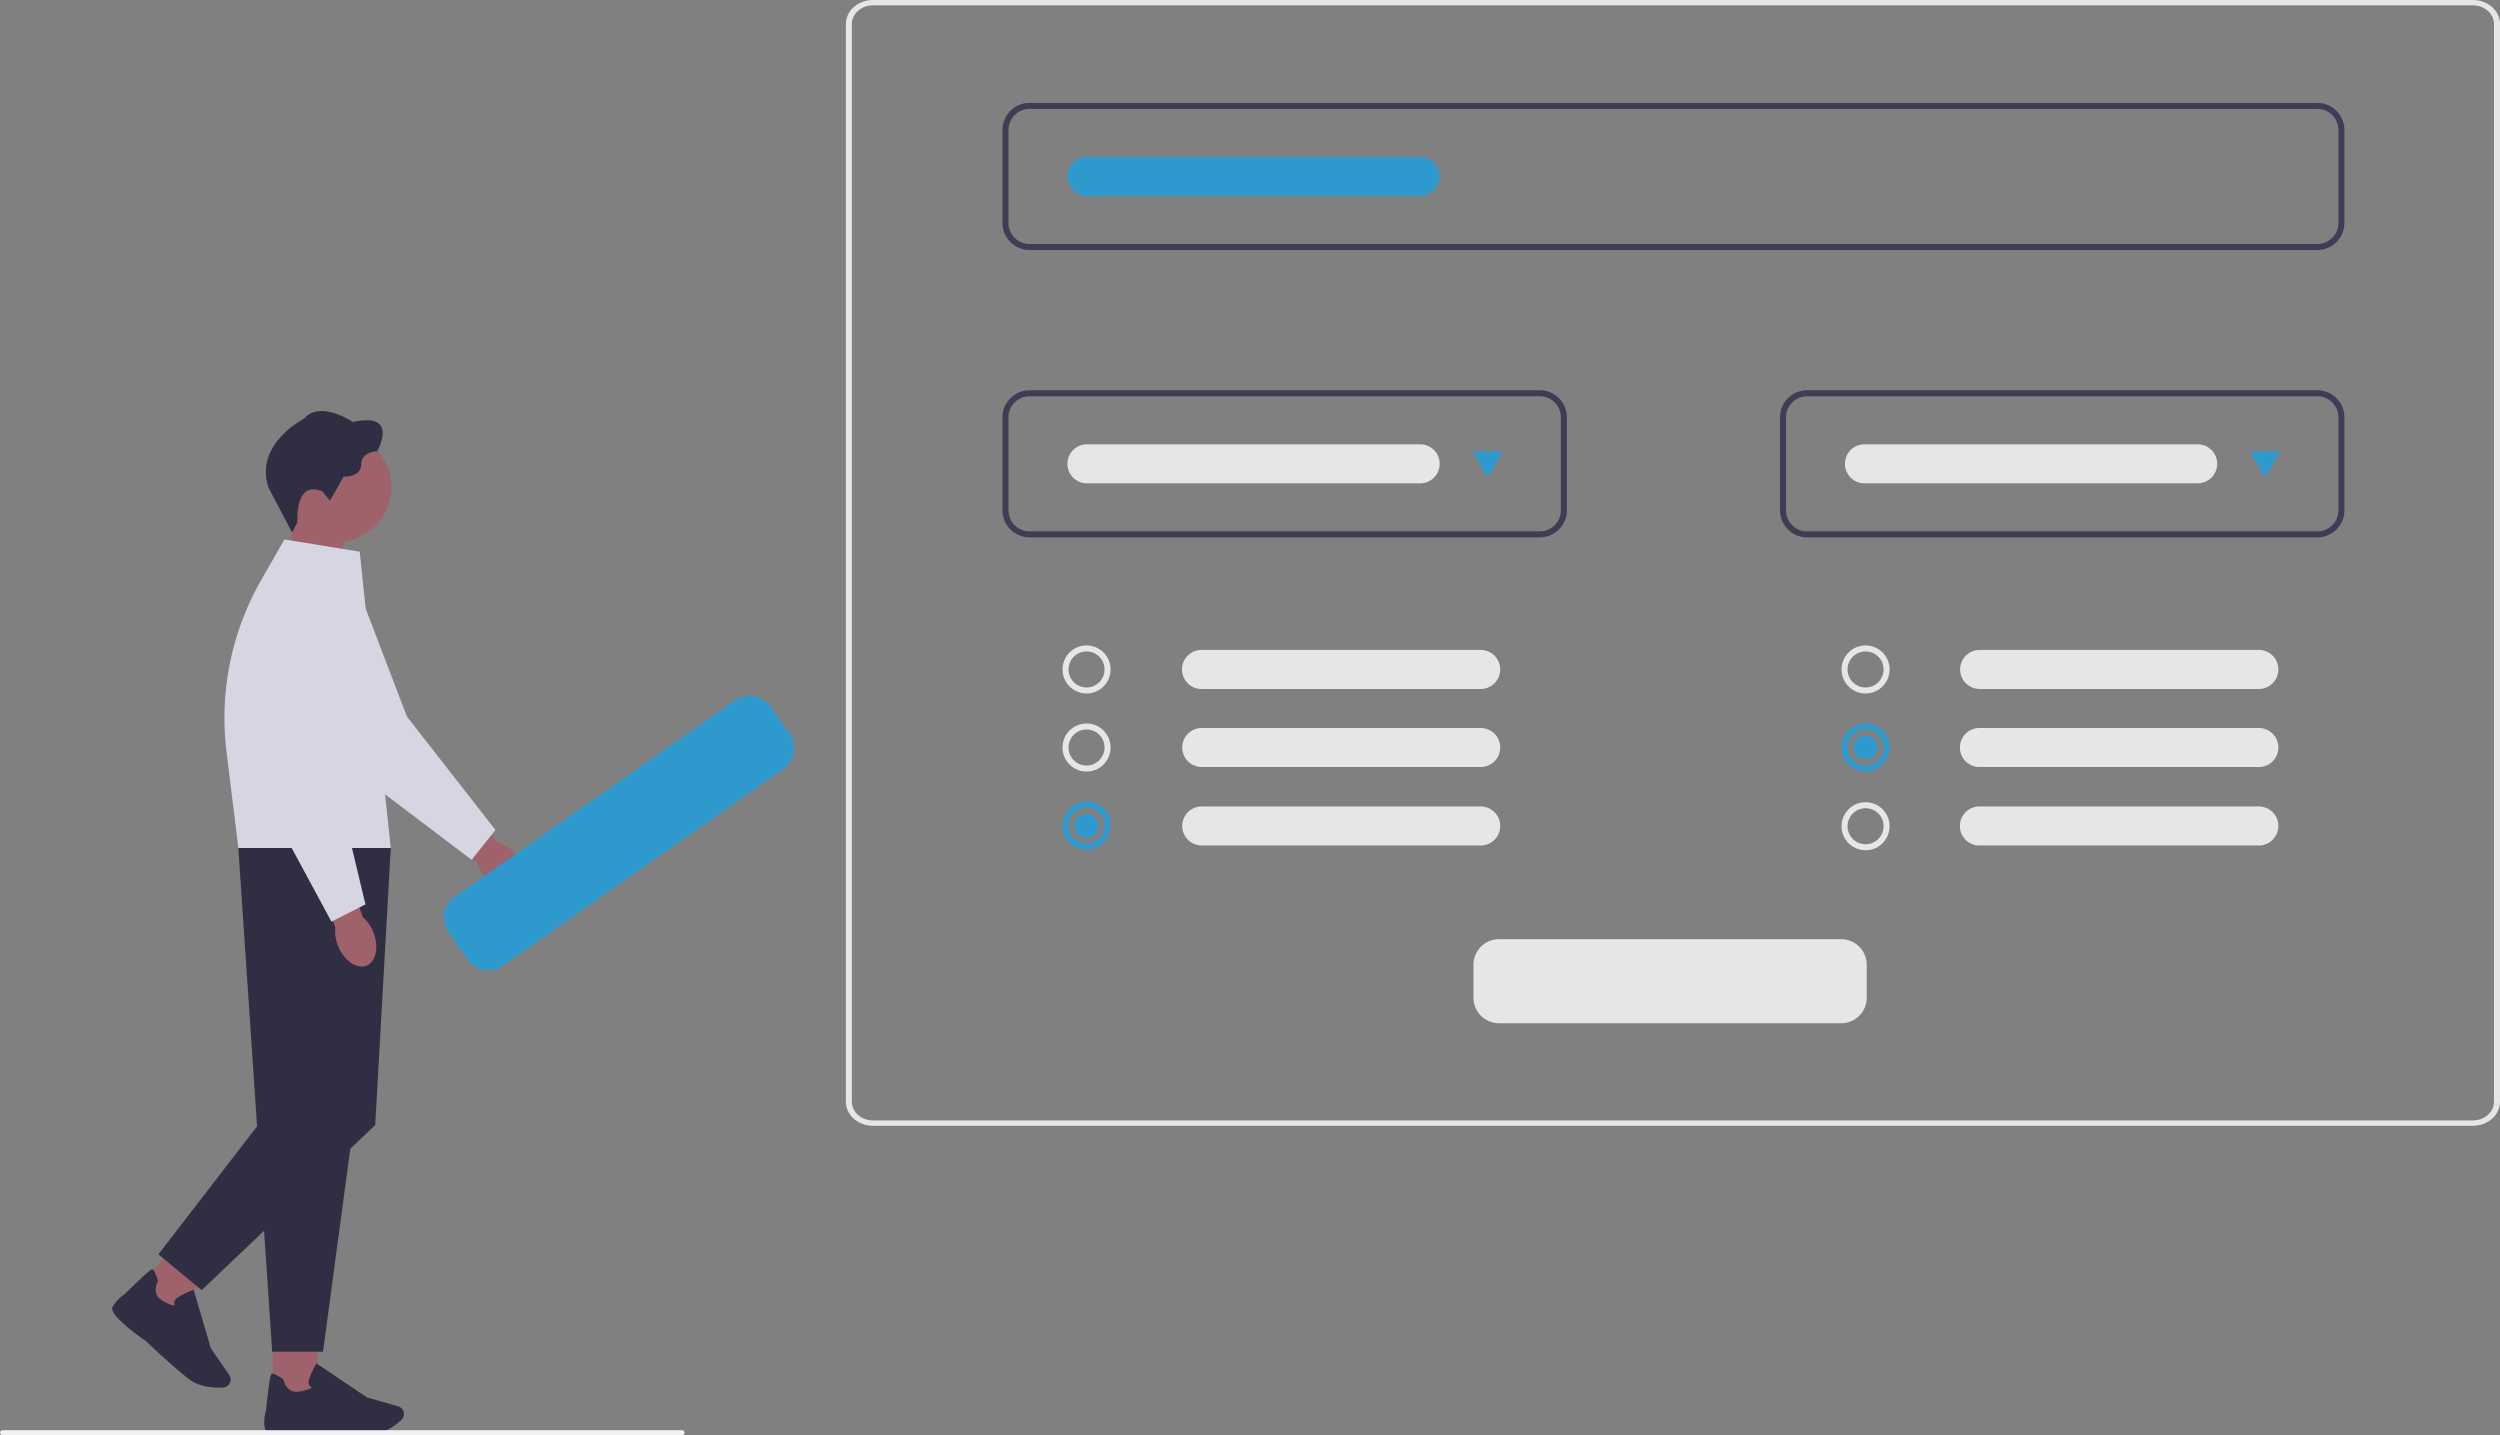 <svg xmlns="http://www.w3.org/2000/svg" width="800.283" height="459.452" viewBox="0 0 800.283 459.452" xmlns:xlink="http://www.w3.org/1999/xlink" role="img" artist="Katerina Limpitsouni" source="https://undraw.co/"><rect x="0" y="0" width="800.283" height="459.452" fill="#808080" stroke="none"/><g transform="translate(-560.001 -310)"><g transform="translate(595.918 441.564)"><path d="M456.278,312.134h0a12.465,12.465,0,0,0-5.2-3.049L436.759,293.47l-7.552,7.24,15.349,15.064a12.238,12.238,0,0,0,3.26,5.033c3.674,3.511,8.544,4.415,10.88,2.017s1.263-7.179-2.4-10.684h-.014Z" transform="translate(-327.646 -170.988)" fill="#9f616a"/><path d="M515.059,270.541l-7.607,9.563-39.318-29.762-.034-.068L445.124,207.4a14.706,14.706,0,1,1,26.7-12.2l14.908,39.019,28.329,36.309Z" transform="translate(-392.397 -136.424)" fill="#d6d6e3"/><path d="M516.754,164.58h16.029v25.429L515.11,184.2Z" transform="translate(-458.837 -129.638)" fill="#9f616a"/><path d="M527.619,140.7a17.6,17.6,0,1,1-17.6-17.6A17.6,17.6,0,0,1,527.619,140.7Z" transform="translate(-438.256 -116.33)" fill="#9f616a"/><path d="M506.612,148.761l-1.718,3.26-7.58-14.405c-4.564-13.978,11.376-22.005,11.376-22.005,5.2-6.126,15.655,1.039,15.655,1.039,15.078-3.348,7.8,9.359,7.8,9.359S527,126.124,527,130.28s-5.6,3.871-5.6,3.871l-4.388,7.682-2.425-2.948C505.573,135.068,506.612,148.761,506.612,148.761Z" transform="translate(-447.31 -113.133)" fill="#2f2e43"/><rect width="14.222" height="20.178" transform="translate(51.423 295.497)" fill="#9f616a"/><path d="M517.326,585.018c-6.242,0-15.356-.652-15.424-.659-2.438.217-14.609,1.175-15.214-1.61a11.96,11.96,0,0,1,.38-5.6c1.175-11.634,1.61-11.77,1.868-11.845.414-.122,1.623.455,3.586,1.718l.122.081.027.143c.034.177.9,4.449,5.026,3.8,2.825-.448,3.742-1.073,4.034-1.379a1.738,1.738,0,0,1-.747-.625,2.185,2.185,0,0,1-.156-1.82,28.807,28.807,0,0,1,2.187-4.91l.183-.326,16.164,10.908,9.984,2.853a2.555,2.555,0,0,1,1.664,1.474h0a2.575,2.575,0,0,1-.652,2.907c-1.813,1.63-5.42,4.422-9.2,4.768-1.005.1-2.336.129-3.831.129h0Z" transform="translate(-437.832 -257.131)" fill="#2f2e43"/><rect width="14.222" height="20.178" transform="matrix(-0.771, -0.637, 0.637, -0.771, 19.411, 289.863)" fill="#9f616a"/><path d="M590.468,550.994c-4.809-3.98-11.417-10.29-11.465-10.337-2.017-1.379-12.008-8.4-10.7-10.935a11.851,11.851,0,0,1,3.865-4.075c8.32-8.225,8.734-8.048,8.986-7.94.4.17.964,1.379,1.671,3.606l.041.136-.068.129c-.1.163-2.146,4.014,1.447,6.133,2.465,1.453,3.566,1.555,3.987,1.508a1.733,1.733,0,0,1-.177-.964,2.19,2.19,0,0,1,1.039-1.5,28.9,28.9,0,0,1,4.815-2.391l.346-.136,5.5,18.7,5.875,8.564a2.577,2.577,0,0,1,.34,2.2h0a2.583,2.583,0,0,1-2.357,1.827c-2.431.1-6.989-.048-10.12-2.187-.829-.571-1.875-1.392-3.029-2.343h0Z" transform="translate(-568.188 -242.919)" fill="#2f2e43"/><path d="M541.479,319.1,519.8,480.358H503.54L492.7,319.1h48.786Z" transform="translate(-452.32 -179.211)" fill="#2f2e43"/><path d="M525.077,407.183,492.7,449.19l13.855,11.444,55.564-52.847,4.965-88.688-9.936,8.884Z" transform="translate(-477.918 -179.211)" fill="#2f2e43"/><path d="M535.992,177.582l9.936,94.861H497.143l-3.783-30.787a88.842,88.842,0,0,1,11.057-54.905L511.9,173.67l24.091,3.912h0Z" transform="translate(-456.763 -132.554)" fill="#d6d6e3"/><path d="M519.414,346.939h0a12.427,12.427,0,0,0-3.464-4.931L509.4,321.85l-9.882,3.457,7.709,20.07a12.168,12.168,0,0,0,.876,5.936c1.881,4.714,5.943,7.559,9.06,6.35s4.123-6.011,2.241-10.724Z" transform="translate(-435.811 -180.093)" fill="#9f616a"/><path d="M542.08,297.425l-10.887,5.542-23.425-43.393V259.5l-3.117-48.541a14.707,14.707,0,1,1,29.354,0l-2.628,41.681,10.7,44.792h0Z" transform="translate(-461.01 -139.496)" fill="#d6d6e3"/></g><path d="M656.482,526.506H144.27c-4.774,0-8.644-3.443-8.649-7.686v-345c.006-4.243,3.875-7.681,8.649-7.686H656.482c4.775,0,8.644,3.443,8.649,7.686v345C665.125,523.063,661.256,526.5,656.482,526.506ZM144.27,167.84c-3.713,0-6.723,2.678-6.727,5.978v345c0,3.3,3.014,5.974,6.727,5.978H656.482c3.713,0,6.723-2.678,6.727-5.978v-345c0-3.3-3.014-5.974-6.727-5.978Z" transform="translate(695.152 143.868)" fill="#e6e6e6"/><path d="M608.538,260.221H196.27a8.659,8.659,0,0,1-8.649-8.649V221.781a8.659,8.659,0,0,1,8.649-8.649H608.538a8.659,8.659,0,0,1,8.649,8.649v29.791a8.659,8.659,0,0,1-8.649,8.649ZM196.27,215.054a6.735,6.735,0,0,0-6.727,6.727v29.791a6.735,6.735,0,0,0,6.727,6.727H608.538a6.735,6.735,0,0,0,6.727-6.727V221.781a6.735,6.735,0,0,0-6.727-6.727Z" transform="translate(693.289 129.81)" fill="#3f3d56"/><path d="M359.64,343.221H196.27a8.659,8.659,0,0,1-8.649-8.649V304.781a8.659,8.659,0,0,1,8.649-8.649H359.64a8.659,8.659,0,0,1,8.649,8.649v29.791A8.659,8.659,0,0,1,359.64,343.221ZM196.27,298.054a6.735,6.735,0,0,0-6.727,6.727v29.791a6.735,6.735,0,0,0,6.727,6.727H359.64a6.735,6.735,0,0,0,6.727-6.727V304.781a6.735,6.735,0,0,0-6.727-6.727Z" transform="translate(693.289 138.798)" fill="#3f3d56"/><path d="M618.64,343.221H455.27a8.659,8.659,0,0,1-8.649-8.649V304.781a8.659,8.659,0,0,1,8.649-8.649H618.64a8.659,8.659,0,0,1,8.649,8.649v29.791a8.659,8.659,0,0,1-8.649,8.649ZM455.27,298.054a6.735,6.735,0,0,0-6.727,6.727v29.791a6.734,6.734,0,0,0,6.727,6.727H618.64a6.735,6.735,0,0,0,6.727-6.727V304.781a6.735,6.735,0,0,0-6.727-6.727Z" transform="translate(683.188 138.798)" fill="#3f3d56"/><path d="M621.343,540.04H511.789a8.178,8.178,0,0,1-8.168-8.169V521.3a8.178,8.178,0,0,1,8.168-8.168H621.343a8.178,8.178,0,0,1,8.168,8.168v10.571A8.178,8.178,0,0,1,621.343,540.04Z" transform="translate(528.053 97.513)" fill="#e6e6e6"/><path d="M215.309,396.508A7.688,7.688,0,1,1,223,388.82a7.688,7.688,0,0,1-7.688,7.688Zm0-13.454a5.766,5.766,0,1,0,5.766,5.766A5.766,5.766,0,0,0,215.309,383.054Z" transform="translate(692.508 135.482)" fill="#e6e6e6"/><path d="M215.309,422.508A7.688,7.688,0,1,1,223,414.82a7.688,7.688,0,0,1-7.688,7.688Zm0-13.454a5.766,5.766,0,1,0,5.766,5.766A5.766,5.766,0,0,0,215.309,409.054Z" transform="translate(692.508 134.469)" fill="#e6e6e6"/><path d="M215.309,448.508A7.688,7.688,0,1,1,223,440.82a7.688,7.688,0,0,1-7.688,7.688Zm0-13.454a5.766,5.766,0,1,0,5.766,5.766,5.766,5.766,0,0,0-5.766-5.766Z" transform="translate(692.508 133.454)" fill="#2e99cd"/><path d="M254.367,382.632a6.246,6.246,0,0,0,0,12.493H343.74a6.246,6.246,0,0,0,0-12.493Z" transform="translate(690.25 135.424)" fill="#e6e6e6"/><path d="M254.367,408.632a6.247,6.247,0,0,0,0,12.493H343.74a6.246,6.246,0,0,0,0-12.493Z" transform="translate(690.25 134.41)" fill="#e6e6e6"/><path d="M254.367,434.632a6.247,6.247,0,0,0,0,12.493H343.74a6.246,6.246,0,0,0,0-12.493Z" transform="translate(690.25 133.527)" fill="#e6e6e6"/><path d="M474.809,396.508a7.688,7.688,0,1,1,7.688-7.688A7.688,7.688,0,0,1,474.809,396.508Zm0-13.454a5.766,5.766,0,1,0,5.766,5.766,5.766,5.766,0,0,0-5.766-5.766Z" transform="translate(682.387 135.482)" fill="#e6e6e6"/><path d="M474.809,422.508a7.688,7.688,0,1,1,7.688-7.688,7.688,7.688,0,0,1-7.688,7.688Zm0-13.454a5.766,5.766,0,1,0,5.766,5.766,5.766,5.766,0,0,0-5.766-5.766Z" transform="translate(682.387 134.469)" fill="#2e99cd"/><path d="M474.809,448.508a7.688,7.688,0,1,1,7.688-7.688A7.688,7.688,0,0,1,474.809,448.508Zm0-13.454a5.766,5.766,0,1,0,5.766,5.766,5.766,5.766,0,0,0-5.766-5.766Z" transform="translate(682.387 133.669)" fill="#e6e6e6"/><path d="M512.867,382.632a6.246,6.246,0,1,0,0,12.493H602.24a6.246,6.246,0,1,0,0-12.493Z" transform="translate(680.848 135.424)" fill="#e6e6e6"/><path d="M512.867,408.632a6.247,6.247,0,1,0,0,12.493H602.24a6.246,6.246,0,1,0,0-12.493Z" transform="translate(680.848 134.41)" fill="#e6e6e6"/><path d="M512.867,434.632a6.247,6.247,0,1,0,0,12.493H602.24a6.246,6.246,0,1,0,0-12.493Z" transform="translate(680.848 133.527)" fill="#e6e6e6"/><path d="M215.494,314.132a6.246,6.246,0,0,0,0,12.493H322.165a6.246,6.246,0,1,0,0-12.493Z" transform="translate(692.445 138.096)" fill="#e6e6e6"/><path d="M215.494,231.132a6.246,6.246,0,0,0,0,12.493H322.165a6.246,6.246,0,1,0,0-12.493Z" transform="translate(692.445 129.107)" fill="#2e99cd"/><path d="M344.984,316.456a.48.48,0,0,0-.416.721l4.079,7.064a.481.481,0,0,0,.832,0l4.079-7.064a.48.48,0,0,0-.416-.721Z" transform="translate(687.17 138.006)" fill="#2e99cd"/><path d="M474.494,314.132a6.246,6.246,0,0,0,0,12.493H581.165a6.246,6.246,0,0,0,0-12.493Z" transform="translate(682.344 138.096)" fill="#e6e6e6"/><path d="M603.984,316.456a.48.48,0,0,0-.416.721l4.079,7.064a.481.481,0,0,0,.833,0l4.078-7.064a.48.48,0,0,0-.416-.721Z" transform="translate(677.068 138.006)" fill="#2e99cd"/><ellipse cx="3.844" cy="3.844" rx="3.844" ry="3.844" transform="translate(1153.354 545.445)" fill="#2e99cd"/><ellipse cx="3.844" cy="3.844" rx="3.844" ry="3.844" transform="translate(903.975 570.562)" fill="#2e99cd"/><path d="M960.05,733.1H742.512a.809.809,0,0,1,0-1.617H960.05a.809.809,0,0,1,0,1.617Z" transform="translate(-181.703 36.347)" fill="#f2f2f2"/><path d="M621.343,540.04H511.789a8.178,8.178,0,0,1-8.168-8.169V521.3a8.178,8.178,0,0,1,8.168-8.168H621.343a8.178,8.178,0,0,1,8.168,8.168v10.571A8.178,8.178,0,0,1,621.343,540.04Z" transform="matrix(0.819, -0.574, 0.574, 0.819, -8.102, 470.589)" fill="#2e99cd"/></g></svg>